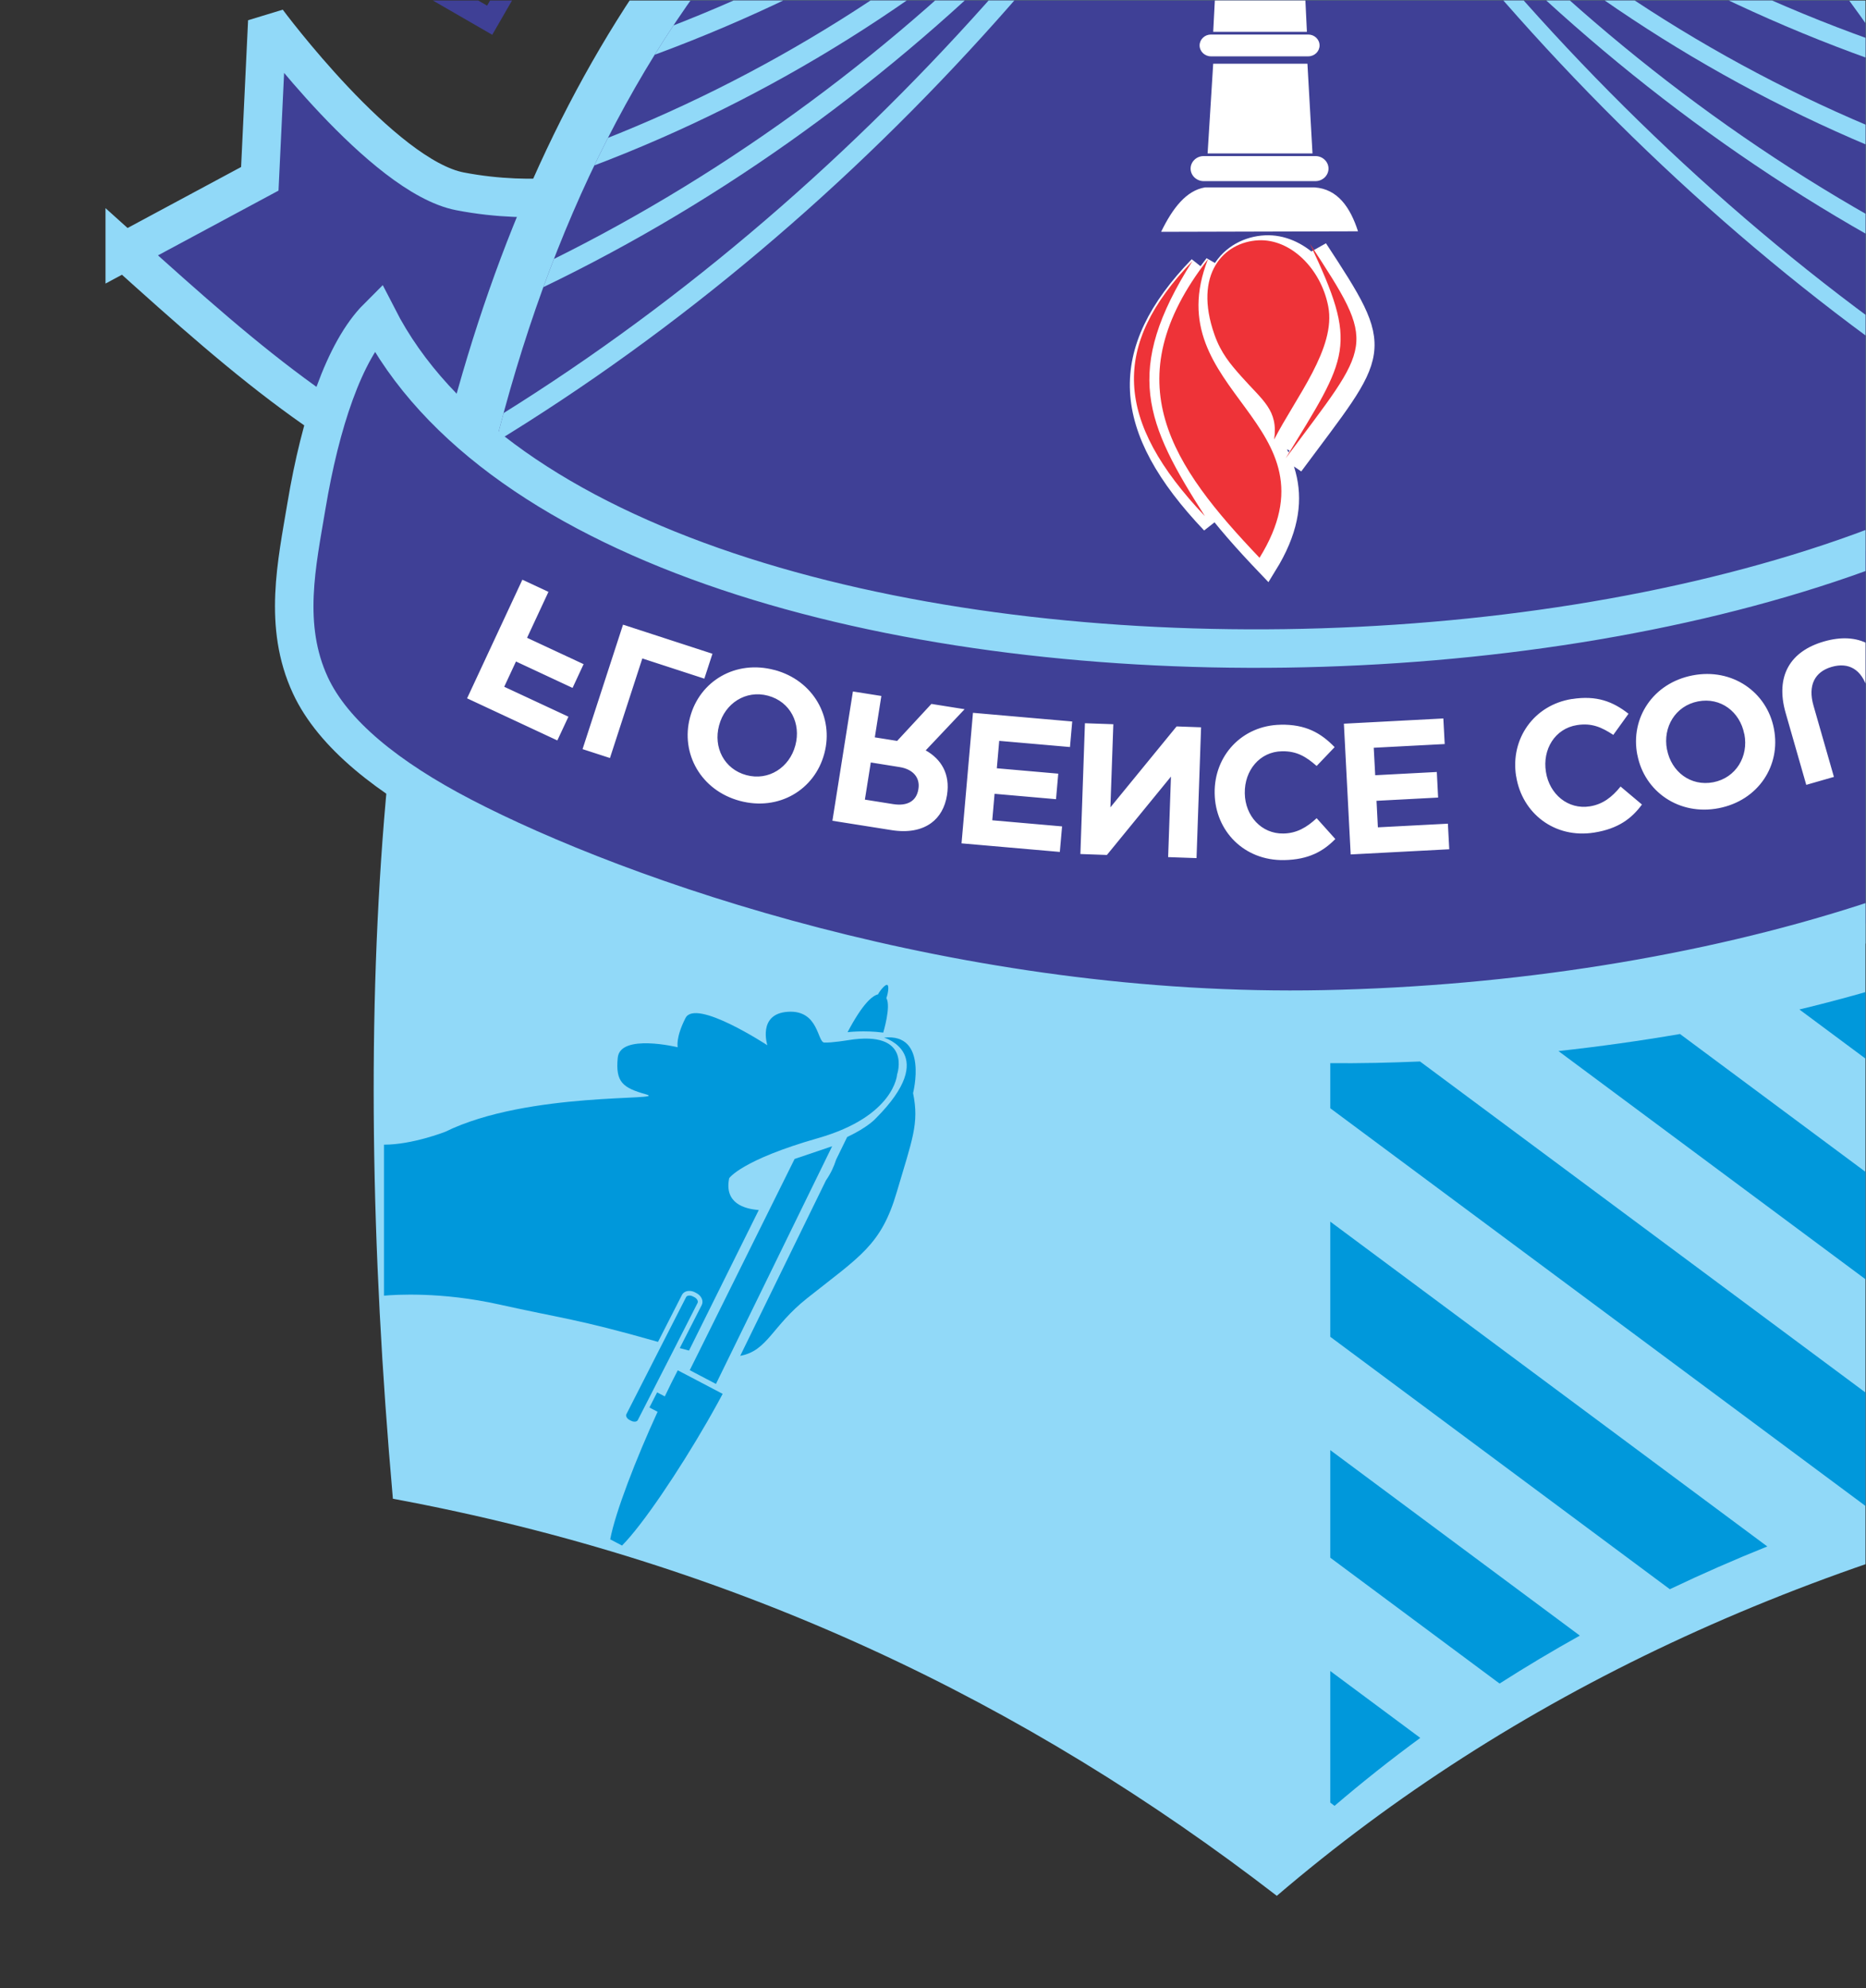 <?xml version="1.0" encoding="UTF-8" standalone="no"?>
<svg
   xmlns:dc="http://purl.org/dc/elements/1.1/"
   xmlns:cc="http://creativecommons.org/ns#"
   xmlns:rdf="http://www.w3.org/1999/02/22-rdf-syntax-ns#"
   xmlns:svg="http://www.w3.org/2000/svg"
   xmlns="http://www.w3.org/2000/svg"
   viewBox="0 0 63.406 67.516"
   height="67.516"
   width="63.406"
   xml:space="preserve"
   id="svg2"
   version="1.1"><rect x="0" y="0" width="63.406" height="67.516" fill="#333333" stroke="none"/><defs
     id="defs6"><clipPath
       id="clipPath14"
       clipPathUnits="userSpaceOnUse"><path
         id="path12"
         d="M -1,-1 H 46.554 V 49.637 H -1 Z" /></clipPath><clipPath
       id="clipPath40"
       clipPathUnits="userSpaceOnUse"><path
         style="clip-rule:evenodd"
         id="path38"
         d="M 7.015,24.458 C 7.105,23.862 7.207,23.277 7.32,22.703 9.096,13.694 13.726,7.375 22.34,4.811 c 8.659,2.562 13.723,8.652 15.596,17.873 0.152,0.75 0.283,1.523 0.393,2.314 -10.133,3.122 -20.564,3.019 -31.315,-0.54" /></clipPath></defs><g
     clip-path="url(#clipPath14)"
     transform="matrix(1.333,0,0,-1.333,1.333,66.183)"
     id="g10"><g
       transform="matrix(1.333,0,0,-1.333,1.333,66.183)"
       id="g16"><g
         transform="scale(0.092)"
         id="g18"><path
           id="path20"
           style="fill:#3f4096;fill-opacity:1;fill-rule:evenodd;stroke:#91d9f8;stroke-width:8;stroke-linecap:butt;stroke-linejoin:miter;stroke-miterlimit:2.613;stroke-dasharray:none;stroke-opacity:1"
           d="m 6.905,187.038 28.074,-15.076 1.558,-32.752 c 0,0 23.914,32.231 40.031,35.351 16.114,3.119 29.112,0 29.112,0 l -19.754,66.024 C 53.463,228.599 33.346,210.844 6.905,187.038 Z" /></g><g
         transform="scale(-0.092,0.092)"
         id="g22"><path
           id="path24"
           style="fill:#3f4096;fill-opacity:1;fill-rule:evenodd;stroke:#91d9f8;stroke-width:8;stroke-linecap:butt;stroke-linejoin:miter;stroke-miterlimit:2.613;stroke-dasharray:none;stroke-opacity:1"
           d="m -490.908,187.038 28.074,-15.076 1.558,-32.752 c 0,0 23.914,32.231 40.032,35.351 16.114,3.119 29.112,0 29.112,0 l -19.754,66.024 c -32.46,-11.985 -52.58,-29.741 -79.022,-53.546 z" /></g><path
         id="path26"
         style="fill:#3f4096;fill-opacity:1;fill-rule:evenodd;stroke:none"
         d="m 4.735,19.024 c 1.045,-3.108 4.73,-0.99 3.937,0.28 l -1.665,2.664 c 0,0 -2.224,-2.802 -2.272,-2.944" /><path
         id="path28"
         style="fill:#3f4096;fill-opacity:1;fill-rule:evenodd;stroke:none"
         d="m 40.774,19.108 c -0.108,-0.83 -0.491,-1.486 -0.931,-1.754 -1.375,-0.841 -3.683,0.794 -2.961,1.95 l 1.665,2.664 c 0,0 2.179,-2.717 2.226,-2.86" /><path
         id="path30"
         style="fill:#91d9f8;fill-opacity:1;fill-rule:evenodd;stroke:none"
         d="M 22.666,48.637 C 17.894,44.958 12.375,42.275 5.763,41.048 4.057,21.782 8.081,7.916 22.321,3.676 36.374,7.835 41.539,20.714 39.34,40.818 c -6.631,1.38 -12.189,3.986 -16.673,7.819" /><path
         id="path32"
         style="fill:#3f4096;fill-opacity:1;fill-rule:evenodd;stroke:none"
         d="M 7.015,24.458 C 7.105,23.862 7.207,23.277 7.32,22.703 9.096,13.694 13.726,7.375 22.34,4.811 c 8.659,2.562 13.723,8.652 15.596,17.873 0.152,0.75 0.283,1.523 0.393,2.314 -10.133,3.122 -20.564,3.019 -31.315,-0.54" /><g
         id="g34"><g
           clip-path="url(#clipPath40)"
           id="g36"><g
             id="g42"><g
               transform="matrix(0.213,-0.036,0.078,0.311,0,0)"
               id="g44"><path
                 id="path46"
                 style="fill:none;stroke:#91d9f8;stroke-width:1.235;stroke-linecap:butt;stroke-linejoin:miter;stroke-miterlimit:2.613;stroke-dasharray:none;stroke-opacity:1"
                 d="m -5.585,47.505 c 35.068,2.651 70.131,-4.746 98.94,-18.316" /></g><g
               transform="matrix(0.213,-0.036,0.078,0.311,0,0)"
               id="g48"><path
                 id="path50"
                 style="fill:none;stroke:#91d9f8;stroke-width:1.235;stroke-linecap:butt;stroke-linejoin:miter;stroke-miterlimit:2.613;stroke-dasharray:none;stroke-opacity:1"
                 d="M -8.2,41.91 C 26.279,46.368 62.415,40.822 93.344,28.803" /></g><g
               transform="matrix(0.213,-0.036,0.078,0.311,0,0)"
               id="g52"><path
                 id="path54"
                 style="fill:none;stroke:#91d9f8;stroke-width:1.235;stroke-linecap:butt;stroke-linejoin:miter;stroke-miterlimit:2.613;stroke-dasharray:none;stroke-opacity:1"
                 d="m -10.259,34.311 c 33.172,6.898 70.28,3.993 103.706,-5.704" /></g><g
               transform="matrix(0.213,-0.036,0.078,0.311,0,0)"
               id="g56"><path
                 id="path58"
                 style="fill:none;stroke:#91d9f8;stroke-width:1.235;stroke-linecap:butt;stroke-linejoin:miter;stroke-miterlimit:2.613;stroke-dasharray:none;stroke-opacity:1"
                 d="m -0.617,54.035 c 35.381,0.281 68.612,-9.412 94.314,-24.816" /></g><g
               transform="matrix(0.195,-0.071,0.1,0.292,0,0)"
               id="g60"><path
                 id="path62"
                 style="fill:none;stroke:#91d9f8;stroke-width:1.286;stroke-linecap:butt;stroke-linejoin:miter;stroke-miterlimit:2.613;stroke-dasharray:none;stroke-opacity:1"
                 d="M -11.653,63.769 C 26.356,65.184 63.151,56.571 92.479,42.016" /></g><g
               transform="matrix(0.171,-0.098,0.117,0.266,0,0)"
               id="g64"><path
                 id="path66"
                 style="fill:none;stroke:#91d9f8;stroke-width:1.361;stroke-linecap:butt;stroke-linejoin:miter;stroke-miterlimit:2.613;stroke-dasharray:none;stroke-opacity:1"
                 d="M -27.202,74.881 C 15.585,77.178 57.975,69.43 92.511,55.572" /></g><g
               transform="matrix(-0.213,0.036,0.078,0.311,0,0)"
               id="g68"><path
                 id="path70"
                 style="fill:none;stroke:#91d9f8;stroke-width:1.235;stroke-linecap:butt;stroke-linejoin:miter;stroke-miterlimit:2.613;stroke-dasharray:none;stroke-opacity:1"
                 d="m -171.977,67.997 c 34.081,-5.33 61.066,-19.888 77.945,-38.731" /></g><g
               transform="matrix(-0.213,0.036,0.078,0.311,0,0)"
               id="g72"><path
                 id="path74"
                 style="fill:none;stroke:#91d9f8;stroke-width:1.235;stroke-linecap:butt;stroke-linejoin:miter;stroke-miterlimit:2.613;stroke-dasharray:none;stroke-opacity:1"
                 d="m -178.329,63.437 c 34.816,-3.54 64.092,-16.635 84.016,-34.522" /></g><g
               transform="matrix(-0.213,0.036,0.078,0.311,0,0)"
               id="g76"><path
                 id="path78"
                 style="fill:none;stroke:#91d9f8;stroke-width:1.235;stroke-linecap:butt;stroke-linejoin:miter;stroke-miterlimit:2.613;stroke-dasharray:none;stroke-opacity:1"
                 d="m -185.585,56.914 c 35.34,-1.008 67.373,-11.893 91.229,-28.201" /></g><g
               transform="matrix(-0.213,0.036,0.078,0.311,0,0)"
               id="g80"><path
                 id="path82"
                 style="fill:none;stroke:#91d9f8;stroke-width:1.235;stroke-linecap:butt;stroke-linejoin:miter;stroke-miterlimit:2.613;stroke-dasharray:none;stroke-opacity:1"
                 d="m -162.804,72.895 c 32.697,-7.575 56.376,-23.837 69.106,-43.676" /></g><g
               transform="matrix(-0.231,-0.008,0.052,0.322,0,0)"
               id="g84"><path
                 id="path86"
                 style="fill:none;stroke:#91d9f8;stroke-width:1.196;stroke-linecap:butt;stroke-linejoin:miter;stroke-miterlimit:2.613;stroke-dasharray:none;stroke-opacity:1"
                 d="m -162.149,56.431 c 31.305,-6.312 55.198,-21.635 69.301,-40.943" /></g><g
               transform="matrix(-0.237,-0.074,0.001,0.318,0,0)"
               id="g88"><path
                 id="path90"
                 style="fill:none;stroke:#91d9f8;stroke-width:1.185;stroke-linecap:butt;stroke-linejoin:miter;stroke-miterlimit:2.613;stroke-dasharray:none;stroke-opacity:1"
                 d="m -170.335,31.149 c 31.885,-3.788 58.484,-17.092 76.398,-35.12" /></g><g
               transform="matrix(-0.213,0.069,0.079,0.299,0,0)"
               id="g92"><path
                 id="path94"
                 style="fill:none;stroke:#91d9f8;stroke-width:1.283;stroke-linecap:butt;stroke-linejoin:miter;stroke-miterlimit:2.613;stroke-dasharray:none;stroke-opacity:1"
                 d="m -181.643,67.566 c 35.339,-1.015 67.367,-11.904 91.215,-28.215" /></g><g
               transform="matrix(-0.213,0.087,0.078,0.292,0,0)"
               id="g96"><path
                 id="path98"
                 style="fill:none;stroke:#91d9f8;stroke-width:1.3;stroke-linecap:butt;stroke-linejoin:miter;stroke-miterlimit:2.613;stroke-dasharray:none;stroke-opacity:1"
                 d="m -179.464,73.551 c 35.34,-1.009 67.373,-11.892 91.23,-28.2" /></g><g
               transform="matrix(0.213,-0.007,0.08,0.322,0,0)"
               id="g100"><path
                 id="path102"
                 style="fill:none;stroke:#91d9f8;stroke-width:1.181;stroke-linecap:butt;stroke-linejoin:miter;stroke-miterlimit:2.613;stroke-dasharray:none;stroke-opacity:1"
                 d="m -6.901,24.748 c 33.128,6.964 70.254,4.134 103.742,-5.497" /></g><g
               transform="matrix(0.213,0.011,0.082,0.329,0,0)"
               id="g104"><path
                 id="path106"
                 style="fill:none;stroke:#91d9f8;stroke-width:1.142;stroke-linecap:butt;stroke-linejoin:miter;stroke-miterlimit:2.613;stroke-dasharray:none;stroke-opacity:1"
                 d="m -4.855,18.663 c 33.043,7.09 70.202,4.401 103.806,-5.102" /></g><path
               id="path108"
               style="fill:#91d9f8;fill-opacity:1;fill-rule:evenodd;stroke:none"
               d="M 20.902,6.513 H 23.686 V 6.665 H 41.759 V 5.776 H 24.123 V 5.134 h -3.24 V 5.776 H 2.829 v 0.889 h 18.073 z" /></g></g></g><path
         id="path110"
         style="fill:#0098db;fill-opacity:1;fill-rule:evenodd;stroke:none"
         d="m 34.794,31.1 3.982,2.958 c -0.016,0.693 -0.044,1.398 -0.084,2.115 l -3e-4,0.004 -6.032,-4.48 c 0.735,-0.177 1.449,-0.376 2.134,-0.596 z m 3.895,-1.637 c 0.051,0.791 0.083,1.602 0.096,2.431 l 3e-4,0.005 -2.035,-1.512 c 0.69,-0.285 1.339,-0.594 1.939,-0.925 z m -14.919,17.455 c -0.02,-0.015 -0.04,-0.031 -0.06,-0.046 L 23.689,46.855 v -2.514 l 1.721,1.278 C 24.846,46.032 24.3,46.465 23.77,46.918 Z M 23.689,42.175 V 42.167 40.119 l 4.772,3.545 c -0.522,0.291 -1.033,0.596 -1.531,0.914 l -0.004,0.002 z m 0,-4.222 v -0.009 -2.192 l 8.357,6.208 c -0.635,0.255 -1.255,0.527 -1.861,0.816 l -0.003,0.001 z m 0,-4.368 v -0.011 -0.851 c 0.286,0.002 0.573,9e-4 0.862,-0.005 0.285,-0.006 0.57,-0.015 0.854,-0.027 l 10.672,7.926 c -0.707,0.191 -1.399,0.399 -2.076,0.624 l -0.002,6e-4 z m 6.688,-1.419 8.169,6.067 c -0.052,0.605 -0.112,1.219 -0.18,1.84 l -0.082,0.017 -0.002,6e-4 -10.23,-7.599 c 0.787,-0.086 1.563,-0.195 2.325,-0.326" /><g
         transform="scale(0.076)"
         id="g112"><path
           id="path114"
           style="fill:none;stroke:#ffffff;stroke-width:5.259;stroke-linecap:butt;stroke-linejoin:miter;stroke-miterlimit:2.613;stroke-dasharray:none;stroke-opacity:1"
           d="m 281.858,294.796 c -22.965,-24.166 -23.813,-43.198 -3.141,-64.576 -17.697,27.742 -11.892,41.123 3.141,64.576 z m 13.828,10.526 c -22.173,-23.239 -37.138,-44.594 -13.04,-75.575 -13.4,33.904 34.26,41.251 13.04,75.575 z m 3.689,-29.877 c 1.099,-7.524 -2.886,-9.88 -8.361,-16.064 -2.672,-3.017 -5.073,-5.797 -6.728,-10.469 -5.456,-15.419 2.387,-23.468 11.092,-23.907 8.177,-0.409 15.866,7.189 17.704,16.736 2.026,10.526 -8.124,22.856 -13.707,33.705 z m 2.908,4.739 c 15.914,-26.02 18.492,-28.29 6.131,-54.362 17.34,26.466 15.772,24.841 -6.131,54.362 z" /></g><path
         id="path116"
         style="fill:#ee3338;fill-opacity:1;fill-rule:evenodd;stroke:none"
         d="m 21.292,22.269 c -1.735,-1.826 -1.799,-3.263 -0.237,-4.878 -1.337,2.096 -0.898,3.107 0.237,4.878 z m 1.044,0.795 c -1.675,-1.756 -2.805,-3.369 -0.985,-5.709 -1.012,2.561 2.588,3.116 0.985,5.709 z m 0.279,-2.257 c 0.083,-0.568 -0.218,-0.746 -0.632,-1.214 -0.202,-0.228 -0.383,-0.438 -0.508,-0.791 -0.412,-1.165 0.18,-1.773 0.838,-1.806 0.618,-0.031 1.198,0.543 1.337,1.264 0.153,0.795 -0.614,1.726 -1.036,2.546 z m 0.22,0.358 c 1.202,-1.966 1.397,-2.137 0.463,-4.106 1.31,1.999 1.191,1.877 -0.463,4.106" /><path
         id="path118"
         style="fill:#ffffff;fill-opacity:1;fill-rule:evenodd;stroke:none"
         d="m 20.454,16.834 3.765,-0.01 C 24.072,16.368 23.831,16.015 23.39,15.985 H 21.293 c -0.354,0.058 -0.617,0.391 -0.839,0.849 z m 0.814,-0.969 h 2.137 c 0.138,0 0.25,-0.108 0.25,-0.24 v 0 c 0,-0.132 -0.113,-0.239 -0.25,-0.239 h -2.137 c -0.137,0 -0.25,0.108 -0.25,0.239 v 0 c 0,0.132 0.113,0.24 0.25,0.24 z m 0.139,-2.385 h 1.86 c 0.12,0 0.217,-0.094 0.217,-0.209 v 0 c 0,-0.115 -0.098,-0.208 -0.217,-0.208 h -1.86 c -0.12,0 -0.217,0.094 -0.217,0.208 v 0 c 0,0.115 0.098,0.209 0.217,0.209 z m -0.064,1.856 h 2.006 l -0.097,-1.715 h -1.802 z m 0.107,-2.325 h 1.792 l -0.087,-1.802 h -1.611 z m 0.106,-1.89 h 1.562 c 0.1,0 0.182,-0.079 0.182,-0.175 v 0 c 0,-0.096 -0.082,-0.175 -0.182,-0.175 h -1.562 c -0.1,0 -0.182,0.079 -0.182,0.175 v 0 c 0,0.096 0.082,0.175 0.182,0.175 z m -0.009,-0.436 h 1.599 L 23.068,9.484 h -1.437 z m 0.096,-1.27 h 1.389 c 0.089,0 0.162,-0.07 0.162,-0.156 v 0 c 0,-0.086 -0.073,-0.156 -0.162,-0.156 h -1.389 c -0.089,0 -0.162,0.07 -0.162,0.156 v 0 c 0,0.086 0.073,0.156 0.162,0.156 z m 0.13,-0.407 h 1.148 L 22.865,7.618 H 23.04 V 7.285 H 22.936 C 22.886,7.127 22.772,6.997 22.626,6.923 V 6.45 h -0.54 v 0.466 C 21.933,6.989 21.815,7.122 21.762,7.285 H 21.672 v 0.334 h 0.16 z" /><g
         transform="scale(0.092)"
         id="g120"><path
           id="path122"
           style="fill:#3f4096;fill-opacity:1;fill-rule:evenodd;stroke:#91d9f8;stroke-width:8;stroke-linecap:butt;stroke-linejoin:miter;stroke-miterlimit:2.613;stroke-dasharray:none;stroke-opacity:1"
           d="m 445.012,282.335 c 12.905,-15.231 10.154,-52.527 -6.812,-83.132 -50.975,89.674 -329.689,97.31 -378.722,1.558 -6.93,6.914 -11.911,21.826 -14.807,39.18 -1.979,11.87 -4.922,24.887 0.827,37.262 4.702,10.117 16.133,19.236 31.503,27.235 32.718,17.028 102.957,41.617 179.192,40.072 79.697,-1.617 157.619,-25.349 188.819,-62.174 z" /></g><path
         id="path124"
         style="fill:#ffffff;fill-opacity:1;fill-rule:nonzero;stroke:none"
         d="M 8.239,23.483 8.738,23.715 8.329,24.593 9.41,25.097 9.199,25.551 8.117,25.046 7.892,25.529 9.12,26.101 8.908,26.555 7.182,25.75 Z m 1.925,0.859 1.71,0.556 -0.155,0.476 -1.186,-0.386 -0.619,1.903 -0.524,-0.17 z m 2.897,0.866 c 0.746,0.2 1.137,0.908 0.953,1.595 l -0.002,0.007 c -0.184,0.687 -0.868,1.1 -1.614,0.9 -0.746,-0.2 -1.137,-0.908 -0.953,-1.595 l 0.002,-0.007 c 0.184,-0.687 0.868,-1.099 1.614,-0.899 z m -0.124,0.492 c -0.428,-0.115 -0.825,0.149 -0.935,0.564 l -0.002,0.007 c -0.111,0.414 0.096,0.832 0.523,0.947 0.428,0.115 0.824,-0.149 0.935,-0.564 l 0.002,-0.007 c 0.111,-0.414 -0.095,-0.832 -0.523,-0.947 z m 1.623,-0.081 0.544,0.086 -0.125,0.791 0.427,0.068 0.655,-0.707 0.635,0.101 -0.744,0.787 c 0.296,0.166 0.471,0.451 0.408,0.85 l -0.001,0.007 c -0.037,0.233 -0.142,0.415 -0.301,0.531 -0.188,0.137 -0.446,0.186 -0.76,0.136 l -1.13,-0.179 z m 0.342,1.357 -0.113,0.71 0.54,0.086 c 0.265,0.042 0.446,-0.052 0.483,-0.285 l 0.001,-0.007 c 0.033,-0.208 -0.096,-0.374 -0.361,-0.416 z m 1.954,-0.949 1.898,0.166 -0.043,0.488 -1.353,-0.118 -0.046,0.524 1.175,0.103 -0.043,0.488 -1.175,-0.103 -0.044,0.506 1.335,0.117 -0.043,0.488 -1.88,-0.164 z m 2.141,0.199 0.543,0.019 -0.056,1.589 1.266,-1.547 0.468,0.017 -0.087,2.5 -0.543,-0.019 0.054,-1.539 -1.225,1.498 -0.507,-0.018 z m 3.741,0.028 c 0.482,-0.008 0.771,0.158 1.034,0.429 l -0.344,0.36 c -0.199,-0.175 -0.377,-0.286 -0.662,-0.281 -0.429,0.007 -0.719,0.37 -0.712,0.799 v 0.007 c 0.007,0.429 0.318,0.774 0.739,0.766 0.25,-0.004 0.445,-0.115 0.635,-0.293 l 0.357,0.398 c -0.228,0.233 -0.508,0.395 -0.98,0.403 -0.768,0.013 -1.315,-0.56 -1.327,-1.271 l -3e-4,-0.007 c -0.012,-0.718 0.524,-1.296 1.261,-1.309 z m 1.211,-0.019 1.902,-0.1 0.026,0.489 -1.357,0.071 0.028,0.525 1.178,-0.062 0.025,0.489 -1.178,0.062 0.026,0.507 1.339,-0.07 0.026,0.489 -1.885,0.099 z m 4.36,-0.471 c 0.476,-0.075 0.786,0.049 1.083,0.281 l -0.291,0.404 c -0.222,-0.146 -0.413,-0.232 -0.695,-0.187 -0.424,0.067 -0.661,0.467 -0.594,0.89 l 0.001,0.007 c 0.067,0.424 0.422,0.722 0.839,0.656 0.247,-0.039 0.424,-0.176 0.588,-0.379 l 0.409,0.344 c -0.194,0.263 -0.448,0.462 -0.914,0.536 -0.759,0.12 -1.38,-0.372 -1.491,-1.074 L 27.242,27.235 c -0.112,-0.709 0.339,-1.356 1.066,-1.472 z m 2.308,-0.452 c 0.758,-0.147 1.42,0.317 1.555,1.015 l 0.001,0.007 c 0.136,0.699 -0.298,1.369 -1.056,1.516 -0.758,0.147 -1.42,-0.318 -1.555,-1.016 L 29.56,26.828 c -0.136,-0.698 0.298,-1.369 1.056,-1.516 z m 0.104,0.497 c -0.435,0.085 -0.675,0.495 -0.594,0.916 l 0.002,0.007 c 0.082,0.421 0.451,0.706 0.885,0.622 0.435,-0.085 0.675,-0.495 0.594,-0.916 L 31.605,26.43 C 31.523,26.009 31.155,25.724 30.72,25.809 Z m 2.41,-1.146 c 0.646,-0.185 1.157,0.055 1.366,0.783 l 0.389,1.357 -0.529,0.152 -0.395,-1.378 c -0.109,-0.381 -0.361,-0.521 -0.684,-0.428 -0.323,0.093 -0.461,0.351 -0.348,0.743 l 0.39,1.36 -0.529,0.152 -0.394,-1.374 c -0.203,-0.708 0.089,-1.182 0.735,-1.367 z m 1.34,-0.414 0.514,-0.197 0.287,0.747 0.404,-0.155 0.214,-0.939 0.601,-0.231 -0.251,1.053 c 0.339,-0.004 0.634,0.155 0.779,0.532 l 0.003,0.007 c 0.084,0.22 0.085,0.43 0.004,0.611 -0.095,0.212 -0.293,0.384 -0.59,0.498 l -1.068,0.41 z m 0.975,1.004 0.258,0.671 0.51,-0.196 c 0.25,-0.096 0.36,-0.268 0.276,-0.489 l -0.003,-0.006 c -0.075,-0.197 -0.27,-0.276 -0.52,-0.179 z m 1.718,-2.119 0.49,-0.25 0.905,1.777 0.678,-0.346 0.231,0.452 -1.847,0.941 -0.23,-0.452 0.678,-0.345 z" /><path
         id="path126"
         style="fill:#0098db;fill-opacity:1;fill-rule:evenodd;stroke:none"
         d="m 15.405,32.94 c 0,0 -0.045,0.797 -1.512,1.216 -1.468,0.419 -1.699,0.766 -1.699,0.766 -0.097,0.476 0.287,0.587 0.566,0.608 l -1.334,2.686 c -0.056,-0.015 -0.115,-0.03 -0.177,-0.047 l 0.42,-0.822 c 0.04,-0.079 -0.005,-0.18 -0.103,-0.23 l -0.029,-0.015 c -0.033,-0.017 -0.069,-0.026 -0.105,-0.026 -0.064,0 -0.117,0.029 -0.142,0.078 l -0.457,0.896 C 9.272,37.605 8.989,37.602 7.799,37.336 6.69,37.088 5.798,37.148 5.593,37.167 v -2.886 c 0.542,8e-4 1.17,-0.246 1.17,-0.246 1.595,-0.782 4.291,-0.588 3.844,-0.715 -0.447,-0.126 -0.589,-0.231 -0.544,-0.7 0.045,-0.469 1.147,-0.201 1.147,-0.201 0,0 -0.045,-0.179 0.149,-0.559 0.194,-0.38 1.565,0.521 1.565,0.521 0,0 -0.194,-0.604 0.395,-0.64 0.589,-0.037 0.559,0.581 0.693,0.588 0.134,0.008 0.455,-0.045 0.455,-0.045 1.236,-0.201 0.938,0.656 0.938,0.656" /><path
         id="path128"
         style="fill:#0098db;fill-opacity:1;fill-rule:evenodd;stroke:none"
         d="m 15.711,33.298 c 0.119,0.581 -0.015,0.879 -0.313,1.892 -0.298,1.013 -0.7,1.222 -1.714,2.026 -0.675,0.536 -0.755,1.005 -1.279,1.101 l 1.64,-3.354 c 0.094,-0.134 0.155,-0.273 0.194,-0.396 l 0.211,-0.432 c 0.404,-0.191 0.545,-0.354 0.545,-0.354 1.237,-1.237 0.16,-1.546 0.16,-1.546 0.853,-0.093 0.555,1.062 0.555,1.062" /><path
         id="path130"
         style="fill:#0098db;fill-opacity:1;fill-rule:evenodd;stroke:none"
         d="m 12.96,35.531 0.485,-0.977 0.718,-0.243 -0.49,1.002 -1.478,3.022 -0.254,0.519 -0.501,-0.263 0.166,-0.333 z" /><path
         id="path132"
         style="fill:#0098db;fill-opacity:1;fill-rule:evenodd;stroke:none"
         d="m 11.392,38.688 0.501,0.263 0.08,0.042 0.08,0.042 0.016,0.009 c -0.059,0.112 -0.124,0.229 -0.192,0.35 -0.036,0.064 -0.073,0.129 -0.111,0.195 -0.527,0.913 -1.221,1.952 -1.621,2.354 L 9.919,41.824 c 0.096,-0.513 0.492,-1.536 0.906,-2.438 l -0.048,-0.025 -0.048,-0.025 -0.06,-0.032 0.147,-0.289 0.051,0.027 0.048,0.025 0.048,0.025 c 0.084,-0.176 0.167,-0.344 0.248,-0.499 l 0.022,0.012 0.08,0.042 z" /><path
         id="path134"
         style="fill:#0098db;fill-opacity:1;fill-rule:evenodd;stroke:none"
         d="m 10.446,39.546 c -0.01,0.019 -0.033,0.029 -0.062,0.029 -0.021,0 -0.043,-0.005 -0.064,-0.016 l -0.029,-0.015 c -0.032,-0.016 -0.056,-0.042 -0.065,-0.069 -0.004,-0.011 -0.006,-0.026 0.001,-0.04 l 0.694,-1.361 0.45,-0.881 c 0.016,-0.031 0.076,-0.038 0.126,-0.013 l 0.03,0.015 c 0.051,0.026 0.08,0.076 0.063,0.11 l -0.427,0.839 z" /><path
         id="path136"
         style="fill:#0098db;fill-opacity:1;fill-rule:evenodd;stroke:none"
         d="m 15.2,31.479 c 0.093,0.159 -0.06,0.66 -0.06,0.66 -0.368,-0.049 -0.682,-0.008 -0.682,-0.008 0.294,-0.558 0.48,-0.7 0.583,-0.723 l 0.001,-0.003 c 0.02,-0.044 0.133,-0.197 0.176,-0.177 0.044,0.02 0.002,0.206 -0.018,0.249 z" /><path
         id="path138"
         style="fill:#3f4096;fill-opacity:1;fill-rule:nonzero;stroke:none"
         d="m 39.733,11.635 -1.934,0.931 0.69,1.434 0.327,-0.158 -0.502,-1.043 0.429,-0.206 0.467,0.971 0.326,-0.157 -0.467,-0.971 0.526,-0.253 0.52,1.08 0.326,-0.157 z m -13.593,-11.522 -0.848,1.972 1.462,0.629 0.143,-0.334 -1.064,-0.458 0.188,-0.437 0.99,0.426 0.143,-0.332 -0.99,-0.426 0.231,-0.537 1.101,0.474 0.143,-0.332 z m 1.62,0.707 0.162,1.329 -1.051,0.626 0.454,0.224 0.692,-0.427 0.072,0.805 0.451,0.223 L 28.403,2.369 29.549,1.704 29.081,1.472 28.326,1.927 28.226,1.05 Z m 2.714,2.416 0.424,0.119 C 30.973,3.124 30.979,2.92 30.916,2.743 30.853,2.566 30.726,2.413 30.533,2.287 30.295,2.131 30.046,2.083 29.785,2.145 29.525,2.208 29.302,2.38 29.117,2.662 c -0.196,0.299 -0.271,0.581 -0.226,0.848 0.046,0.266 0.194,0.482 0.446,0.647 0.219,0.144 0.44,0.196 0.663,0.156 0.132,-0.022 0.265,-0.093 0.401,-0.21 L 30.097,3.782 C 30.016,3.862 29.923,3.906 29.82,3.916 29.717,3.925 29.618,3.898 29.522,3.835 29.389,3.748 29.312,3.629 29.292,3.479 c -0.02,-0.15 0.04,-0.332 0.18,-0.545 0.149,-0.227 0.296,-0.362 0.441,-0.404 0.144,-0.043 0.282,-0.021 0.413,0.064 0.096,0.063 0.159,0.148 0.188,0.255 0.029,0.107 0.016,0.236 -0.04,0.387 z M 31.606,2.983 30.366,4.735 31.665,5.655 31.875,5.358 30.93,4.689 31.204,4.301 l 0.88,0.623 0.209,-0.295 -0.88,-0.623 0.338,-0.477 0.979,0.693 0.209,-0.296 z m 1.626,1.165 -1.348,1.648 0.335,0.275 1.119,-1.368 0.834,0.682 0.229,-0.28 z m 1.417,1.15 -1.46,1.55 0.315,0.297 1.212,-1.286 0.784,0.739 0.248,-0.264 z m 1.311,1.259 -1.603,1.428 1.059,1.188 0.271,-0.241 -0.77,-0.865 0.355,-0.316 0.717,0.804 0.27,-0.24 -0.717,-0.804 0.436,-0.389 0.798,0.895 0.27,-0.241 z m 1.357,1.483 -1.743,1.253 0.246,0.342 1.676,-0.123 -1.164,0.837 0.235,0.327 1.743,-1.253 -0.254,-0.353 -1.641,0.115 1.136,-0.817 z m 1.323,3.321 0.334,0.287 c 0.166,-0.178 0.257,-0.36 0.275,-0.548 0.018,-0.186 -0.034,-0.379 -0.155,-0.575 -0.15,-0.242 -0.356,-0.39 -0.617,-0.445 -0.262,-0.053 -0.537,0.008 -0.824,0.186 -0.304,0.188 -0.492,0.412 -0.563,0.673 -0.071,0.261 -0.028,0.519 0.13,0.775 0.138,0.223 0.316,0.364 0.535,0.422 0.129,0.035 0.28,0.028 0.452,-0.021 l -0.139,-0.419 c -0.108,0.037 -0.211,0.039 -0.308,0.003 -0.097,-0.034 -0.176,-0.101 -0.236,-0.199 -0.084,-0.135 -0.103,-0.275 -0.058,-0.419 0.045,-0.145 0.176,-0.284 0.394,-0.418 0.231,-0.143 0.421,-0.203 0.57,-0.18 0.15,0.022 0.265,0.1 0.347,0.233 0.061,0.098 0.082,0.202 0.063,0.311 -0.018,0.109 -0.085,0.22 -0.2,0.334" /><path
         id="path140"
         style="fill:#3f4096;fill-opacity:1;fill-rule:nonzero;stroke:none"
         d="M 20.87,0.085 21.061,1.858 20.428,1.926 20.467,2.288 22.163,2.105 22.124,1.744 21.493,1.812 21.302,0.039 Z m 1.828,0.967 c 0.024,-0.241 0.1,-0.419 0.224,-0.533 0.125,-0.113 0.272,-0.161 0.445,-0.143 0.171,0.017 0.306,0.093 0.404,0.229 0.097,0.136 0.133,0.326 0.108,0.573 C 23.854,1.424 23.782,1.601 23.662,1.711 23.542,1.82 23.393,1.866 23.216,1.848 23.038,1.829 22.901,1.754 22.805,1.62 22.709,1.488 22.673,1.299 22.698,1.052 Z M 22.256,0.992 c -0.022,0.218 -0.009,0.404 0.041,0.558 0.038,0.113 0.094,0.218 0.169,0.313 0.075,0.095 0.16,0.169 0.256,0.22 0.128,0.07 0.278,0.114 0.452,0.132 C 23.488,2.248 23.75,2.176 23.959,2 24.169,1.824 24.29,1.563 24.326,1.215 24.361,0.87 24.295,0.591 24.127,0.377 23.96,0.163 23.719,0.04 23.406,0.008 23.088,-0.024 22.826,0.046 22.619,0.221 22.411,0.396 22.291,0.653 22.256,0.992" /><path
         id="path142"
         style="fill:#3f4096;fill-opacity:1;fill-rule:nonzero;stroke:none"
         d="M 17.466,2.908 16.865,1.62 17.158,1.483 C 17.268,1.432 17.35,1.401 17.405,1.391 c 0.071,-0.014 0.136,-0.012 0.196,0.007 0.06,0.018 0.123,0.065 0.191,0.14 0.067,0.075 0.136,0.188 0.206,0.338 0.07,0.15 0.11,0.272 0.122,0.365 0.011,0.093 0.003,0.173 -0.024,0.24 -0.027,0.068 -0.073,0.126 -0.139,0.176 -0.049,0.038 -0.154,0.094 -0.314,0.169 z M 17.227,3.421 17.945,3.086 C 18.107,3.01 18.224,2.941 18.298,2.876 18.396,2.789 18.466,2.684 18.507,2.56 18.549,2.436 18.562,2.302 18.546,2.158 18.53,2.014 18.48,1.851 18.395,1.669 18.321,1.509 18.236,1.38 18.142,1.283 18.028,1.164 17.905,1.082 17.774,1.036 17.675,1.002 17.559,0.993 17.426,1.01 17.326,1.022 17.204,1.063 17.058,1.131 L 16.32,1.475 Z M 14.578,2.47 15.716,4.291 17.065,3.448 16.872,3.14 15.89,3.753 15.638,3.35 16.552,2.779 16.361,2.472 15.447,3.043 15.137,2.548 16.154,1.913 15.963,1.605 Z m -1.136,0.714 0.997,1.478 -0.528,0.356 0.203,0.301 1.414,-0.954 -0.203,-0.301 -0.527,0.355 -0.997,-1.478 z M 12.952,4.614 13.238,5.415 12.503,4.991 Z M 13.018,3.451 12.656,3.754 12.826,4.248 12.169,4.8 11.72,4.54 11.367,4.835 13.388,5.942 13.739,5.648 Z m -1.523,2.346 0.21,-0.388 C 11.495,5.285 11.298,5.235 11.111,5.257 10.924,5.279 10.748,5.37 10.582,5.53 c -0.205,0.198 -0.306,0.431 -0.303,0.699 0.003,0.267 0.122,0.523 0.357,0.765 0.248,0.257 0.507,0.393 0.777,0.407 0.27,0.014 0.513,-0.083 0.73,-0.292 0.189,-0.182 0.288,-0.386 0.298,-0.612 0.007,-0.134 -0.032,-0.279 -0.117,-0.437 l -0.38,0.225 c 0.06,0.097 0.083,0.197 0.069,0.3 -0.013,0.103 -0.061,0.194 -0.144,0.273 C 11.756,6.968 11.623,7.017 11.472,7.003 11.322,6.99 11.157,6.892 10.98,6.708 10.791,6.512 10.692,6.339 10.683,6.189 10.672,6.038 10.724,5.909 10.836,5.8 10.919,5.72 11.015,5.677 11.126,5.672 11.237,5.668 11.36,5.709 11.495,5.797 Z m -2.089,1.015 1.595,1.436 0.29,-0.322 -1.595,-1.436 z M 9.718,9.259 8.598,8.384 8.797,8.13 C 8.872,8.034 8.931,7.969 8.975,7.935 9.031,7.891 9.091,7.863 9.152,7.852 9.214,7.842 9.292,7.855 9.386,7.891 9.479,7.927 9.592,7.996 9.723,8.098 9.854,8.2 9.944,8.29 9.997,8.368 10.049,8.446 10.078,8.521 10.085,8.593 10.092,8.665 10.077,8.739 10.041,8.813 10.014,8.87 9.947,8.967 9.838,9.106 Z M 9.738,9.825 10.225,9.2 C 10.335,9.059 10.409,8.944 10.444,8.853 10.493,8.731 10.508,8.606 10.487,8.477 10.468,8.348 10.419,8.222 10.34,8.101 10.26,7.98 10.142,7.857 9.983,7.733 9.844,7.625 9.711,7.548 9.583,7.504 9.427,7.45 9.28,7.432 9.143,7.452 9.039,7.466 8.931,7.511 8.82,7.586 8.737,7.643 8.647,7.734 8.548,7.861 L 8.046,8.503 Z M 6.904,10.142 8.684,11.343 9.573,10.023 9.272,9.82 8.625,10.78 8.23,10.514 8.833,9.62 8.533,9.419 7.931,10.312 7.446,9.985 8.117,8.991 7.817,8.789 Z m 0.661,2.369 -1.231,-0.711 0.162,-0.28 c 0.06,-0.105 0.11,-0.177 0.149,-0.217 0.05,-0.052 0.105,-0.088 0.164,-0.107 0.059,-0.019 0.138,-0.017 0.236,0.006 0.098,0.023 0.219,0.075 0.362,0.158 0.143,0.083 0.246,0.16 0.309,0.229 0.062,0.07 0.102,0.14 0.118,0.21 0.017,0.071 0.012,0.146 -0.013,0.225 -0.018,0.059 -0.071,0.165 -0.16,0.318 z m 0.098,0.557 0.396,-0.686 C 8.149,12.227 8.205,12.103 8.228,12.008 8.259,11.88 8.256,11.754 8.218,11.629 8.181,11.504 8.115,11.386 8.02,11.277 7.924,11.168 7.79,11.063 7.615,10.962 7.463,10.875 7.32,10.817 7.187,10.791 7.025,10.76 6.877,10.763 6.744,10.801 c -0.101,0.028 -0.201,0.087 -0.301,0.178 -0.074,0.067 -0.151,0.171 -0.231,0.31 l -0.408,0.706 z" /></g></g></svg>